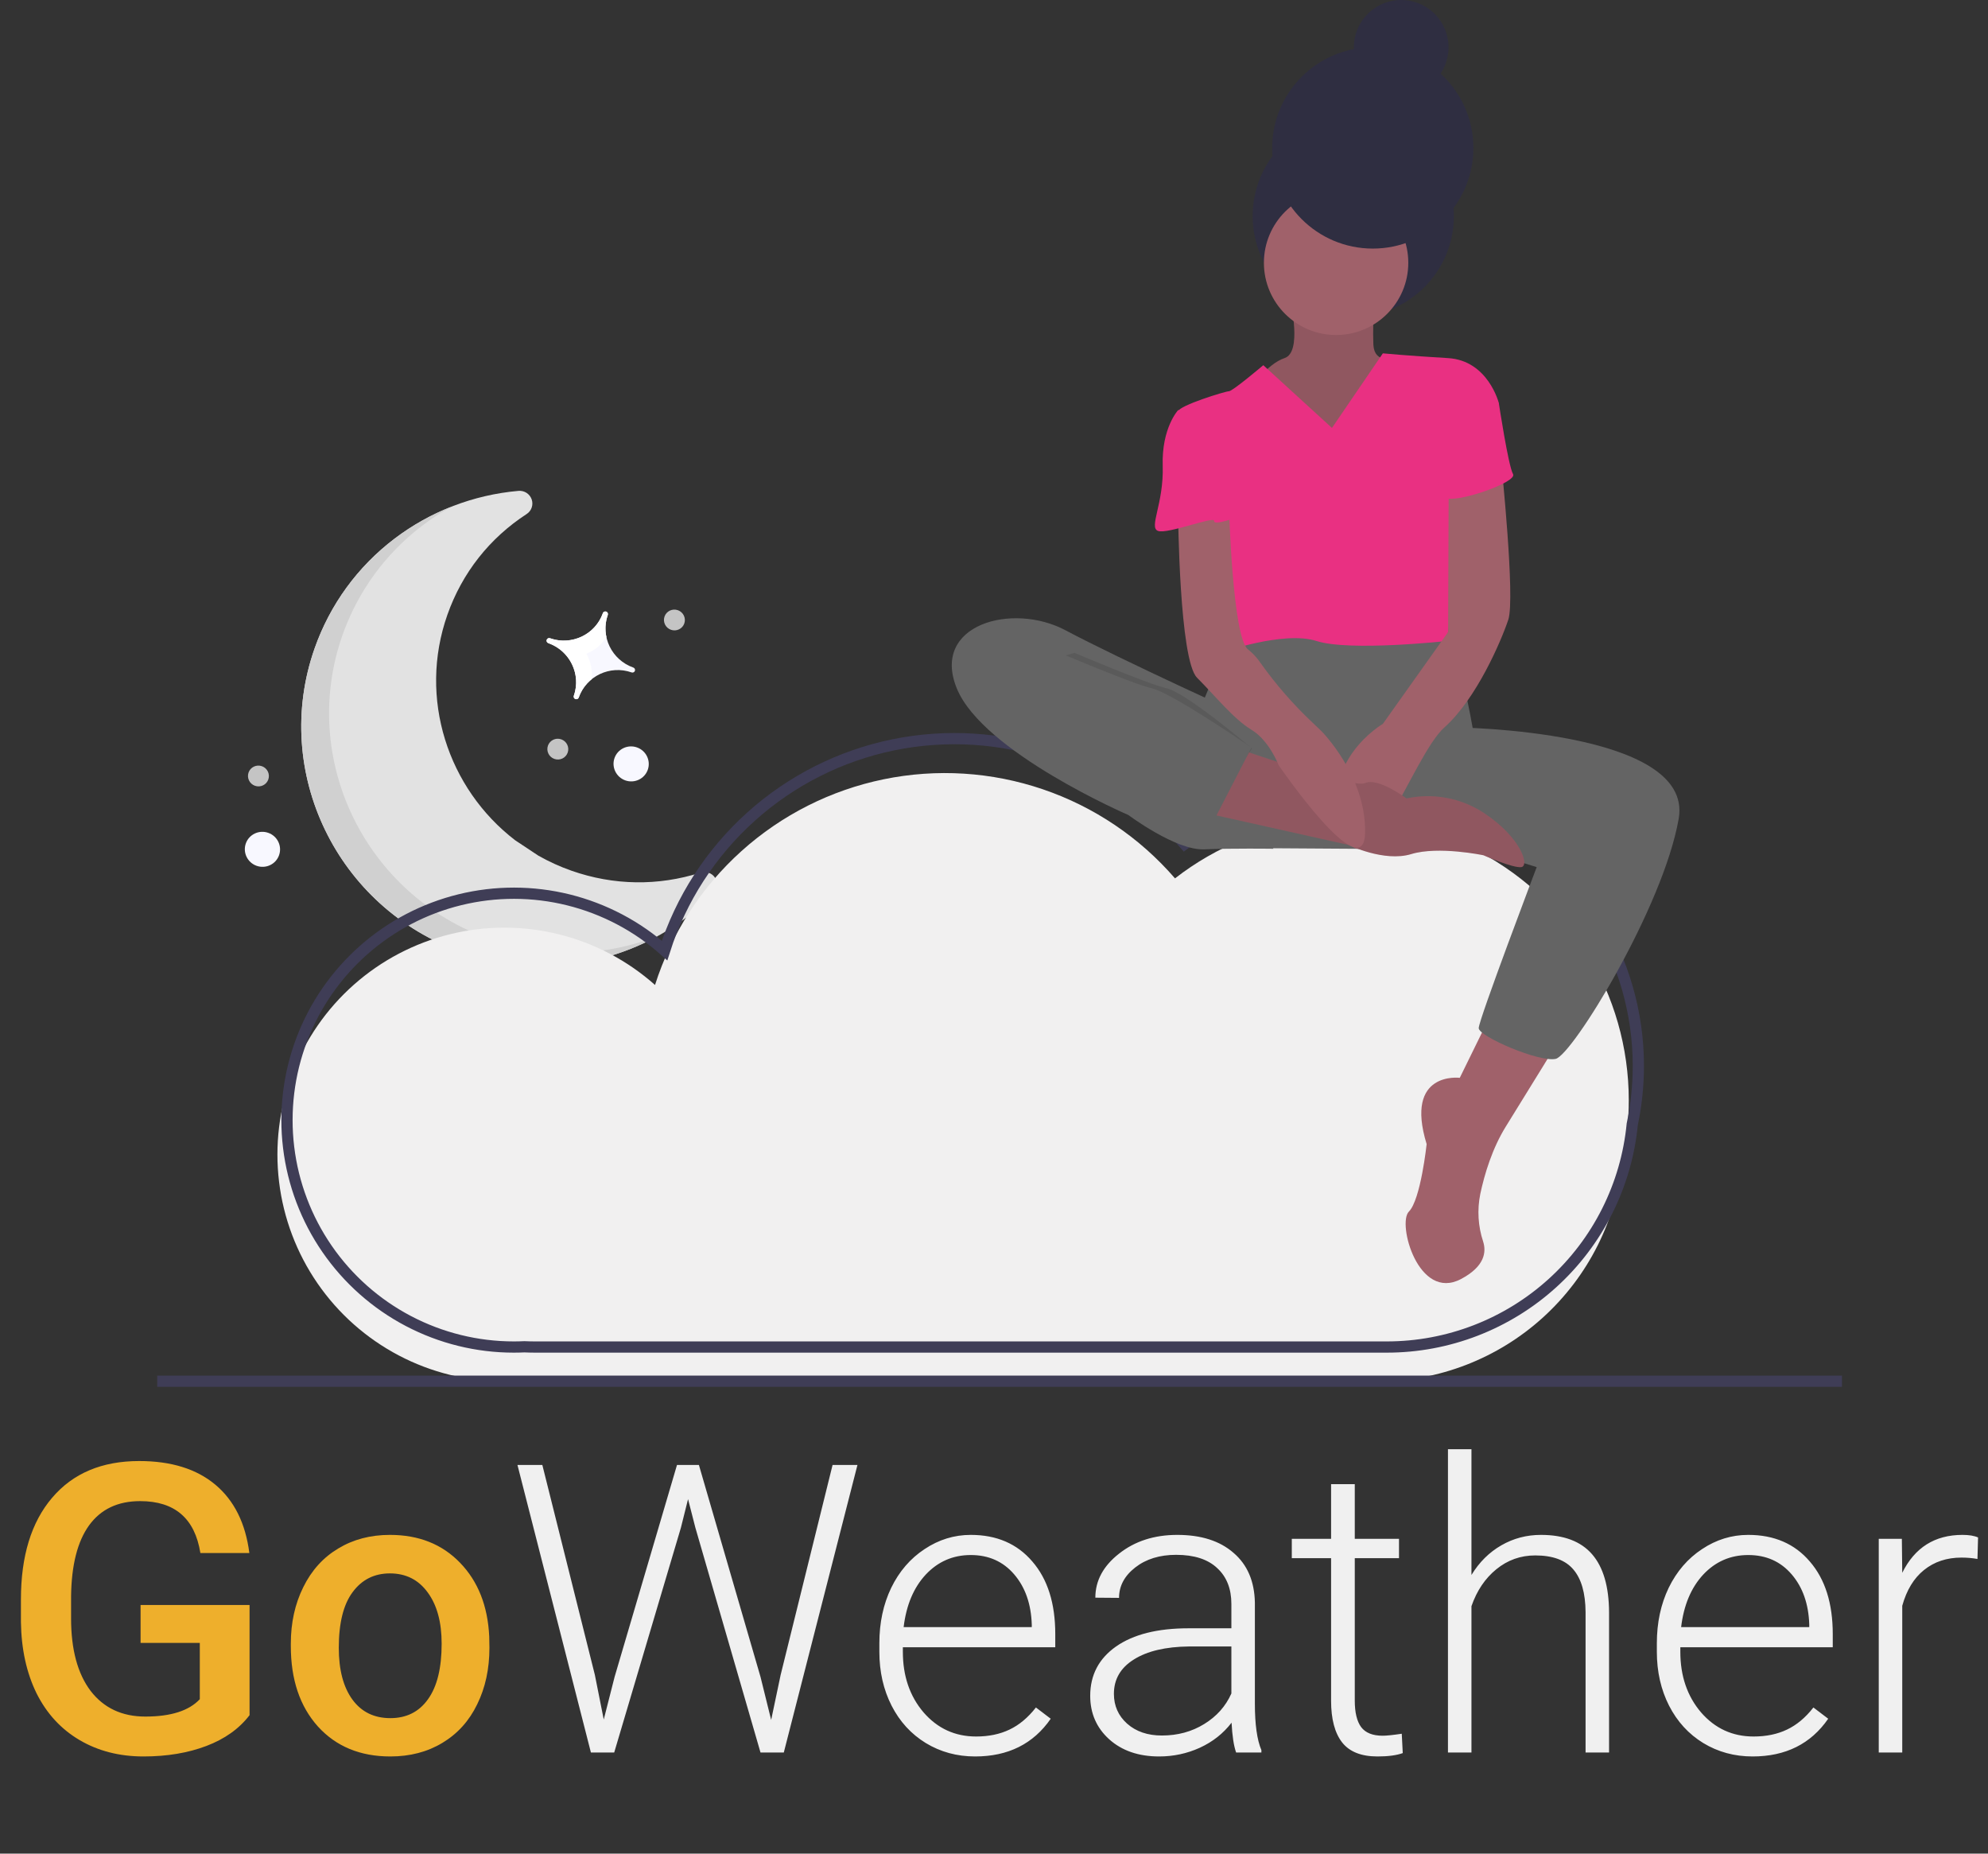 <svg width="177" height="165" viewBox="0 0 177 165" fill="none" xmlns="http://www.w3.org/2000/svg">
<rect x="0" y="0" width="177" height="165" fill="#333333" stroke="none"/>
<path d="M56.386 59.422C54.462 58.745 53.443 56.643 54.114 54.736C54.156 54.616 54.092 54.484 53.971 54.441C53.85 54.399 53.718 54.461 53.675 54.581C53.004 56.489 50.894 57.49 48.97 56.813C48.849 56.771 48.717 56.834 48.675 56.954C48.632 57.074 48.696 57.205 48.817 57.248C50.741 57.925 51.76 60.027 51.089 61.934C51.047 62.054 51.111 62.186 51.232 62.228C51.353 62.271 51.486 62.208 51.528 62.088C52.199 60.181 54.309 59.18 56.233 59.856C56.354 59.899 56.486 59.836 56.528 59.716C56.571 59.596 56.507 59.464 56.386 59.422Z" fill="#F8F8FF"/>
<path d="M52.208 58.196C52.935 57.91 53.568 57.396 53.99 56.709C53.852 56.072 53.883 55.392 54.114 54.736C54.156 54.616 54.092 54.484 53.971 54.441C53.85 54.399 53.718 54.461 53.675 54.581C53.243 55.811 52.212 56.663 51.019 56.932C50.857 56.969 50.693 56.995 50.527 57.009C50.521 57.01 50.515 57.01 50.509 57.011C50.346 57.025 50.182 57.027 50.017 57.019C50.006 57.019 49.994 57.018 49.983 57.017C49.913 57.013 49.843 57.007 49.774 56.998C49.76 56.997 49.745 56.995 49.732 56.994C49.653 56.984 49.575 56.971 49.497 56.956C49.483 56.953 49.47 56.95 49.457 56.947C49.393 56.934 49.328 56.919 49.264 56.902C49.242 56.896 49.221 56.891 49.199 56.885C49.125 56.864 49.052 56.841 48.979 56.816C48.976 56.815 48.973 56.814 48.97 56.813C48.849 56.77 48.717 56.833 48.675 56.953C48.632 57.073 48.696 57.205 48.817 57.248C48.82 57.249 48.823 57.25 48.826 57.251C48.899 57.277 48.97 57.305 49.04 57.335C49.061 57.344 49.082 57.353 49.103 57.362C49.163 57.389 49.222 57.418 49.281 57.448C49.293 57.454 49.305 57.46 49.318 57.466C49.388 57.503 49.457 57.542 49.524 57.584C49.536 57.591 49.548 57.599 49.56 57.606C49.619 57.644 49.678 57.682 49.735 57.723C49.744 57.729 49.754 57.736 49.763 57.743C49.897 57.84 50.023 57.944 50.141 58.057C50.145 58.061 50.15 58.065 50.154 58.069C50.275 58.185 50.387 58.308 50.489 58.437C51.251 59.394 51.522 60.704 51.09 61.934C51.047 62.054 51.111 62.185 51.232 62.228C51.353 62.27 51.486 62.208 51.528 62.088C51.759 61.431 52.161 60.882 52.667 60.471C52.768 59.672 52.596 58.876 52.208 58.196Z" fill="white"/>
<path d="M55.677 69.468C56.495 69.755 57.389 69.331 57.675 68.52C57.96 67.709 57.528 66.819 56.71 66.531C55.892 66.243 54.998 66.668 54.713 67.478C54.428 68.289 54.859 69.18 55.677 69.468Z" fill="#F8F8FF"/>
<path d="M22.85 77.072C23.668 77.359 24.562 76.935 24.847 76.124C25.133 75.313 24.701 74.423 23.883 74.135C23.065 73.847 22.171 74.272 21.886 75.082C21.601 75.893 22.032 76.784 22.85 77.072Z" fill="#F8F8FF"/>
<path d="M45.859 74.791C39.883 70.199 37.218 62.159 39.832 54.728C41.14 51.008 43.581 47.905 46.892 45.755C47.325 45.473 47.508 44.934 47.336 44.447C47.164 43.96 46.681 43.65 46.164 43.695C42.151 44.047 38.337 45.517 35.134 47.945C31.846 50.438 29.383 53.816 28.012 57.715C24.141 68.719 30.022 80.848 41.121 84.752C45.053 86.135 49.259 86.35 53.282 85.374C57.202 84.424 60.748 82.402 63.538 79.527C63.897 79.157 63.955 78.591 63.679 78.153C63.403 77.715 62.863 77.519 62.37 77.677C58.602 78.884 54.628 78.824 50.876 77.505C49.838 77.14 48.854 76.689 47.929 76.164" fill="#E2E2E2"/>
<path d="M55.76 84.207C51.736 85.183 47.531 84.967 43.599 83.584C32.5 79.681 26.619 67.552 30.489 56.547C31.861 52.648 34.324 49.27 37.612 46.778C38.431 46.157 39.289 45.599 40.181 45.107C38.386 45.815 36.688 46.767 35.134 47.945C31.846 50.438 29.383 53.816 28.012 57.715C24.141 68.719 30.022 80.848 41.121 84.752C45.053 86.135 49.259 86.35 53.282 85.374C55.148 84.922 56.929 84.226 58.584 83.311C57.669 83.673 56.726 83.972 55.76 84.207Z" fill="#D0D0D0"/>
<path d="M49.358 67.556C49.844 67.727 50.375 67.475 50.544 66.993C50.714 66.512 50.457 65.983 49.971 65.812C49.486 65.641 48.955 65.893 48.785 66.375C48.616 66.856 48.872 67.385 49.358 67.556Z" fill="#C4C4C4"/>
<path d="M22.703 69.948C23.189 70.118 23.72 69.867 23.889 69.385C24.059 68.903 23.802 68.374 23.316 68.203C22.831 68.033 22.299 68.284 22.13 68.766C21.961 69.248 22.217 69.777 22.703 69.948Z" fill="#C4C4C4"/>
<path d="M59.739 56.061C60.225 56.232 60.756 55.98 60.926 55.498C61.095 55.017 60.839 54.488 60.353 54.317C59.867 54.146 59.336 54.398 59.166 54.879C58.997 55.361 59.254 55.89 59.739 56.061Z" fill="#C4C4C4"/>
<path d="M145.017 97.943C145.017 93.257 143.702 88.665 141.22 84.69C138.739 80.714 135.192 77.516 130.982 75.457C126.772 73.399 122.069 72.564 117.408 73.047C112.747 73.53 108.315 75.311 104.616 78.189C101.468 74.547 97.407 71.809 92.849 70.259C88.292 68.708 83.403 68.4 78.687 69.366C73.971 70.333 69.598 72.539 66.018 75.757C62.438 78.976 59.78 83.091 58.319 87.677C55.873 85.504 52.937 83.957 49.762 83.169C46.586 82.381 43.267 82.377 40.09 83.156C36.912 83.935 33.971 85.474 31.52 87.641C29.069 89.807 27.181 92.537 26.019 95.595C24.856 98.653 24.453 101.948 24.846 105.196C25.238 108.444 26.413 111.548 28.271 114.241C30.128 116.934 32.612 119.136 35.508 120.657C38.405 122.178 41.628 122.972 44.899 122.972C45.213 122.972 45.525 122.964 45.836 122.95C46.156 122.964 46.478 122.972 46.802 122.972H122.622C128.078 122.972 133.338 120.941 137.378 117.274C141.418 113.608 143.948 108.569 144.476 103.139C144.836 101.431 145.018 99.689 145.017 97.943V97.943Z" fill="#F1F0F0"/>
<path d="M145.869 94.878C145.869 90.192 144.553 85.6 142.072 81.625C139.59 77.649 136.043 74.451 131.833 72.392C127.623 70.334 122.92 69.499 118.259 69.982C113.598 70.465 109.166 72.246 105.468 75.124C102.32 71.482 98.258 68.745 93.701 67.194C89.143 65.643 84.254 65.335 79.538 66.301C74.822 67.268 70.449 69.474 66.869 72.692C63.289 75.911 60.631 80.025 59.17 84.612C56.725 82.439 53.788 80.892 50.613 80.104C47.438 79.316 44.118 79.312 40.941 80.091C37.764 80.87 34.823 82.409 32.372 84.576C29.921 86.743 28.032 89.472 26.87 92.53C25.707 95.588 25.305 98.883 25.697 102.131C26.089 105.379 27.265 108.483 29.122 111.176C30.98 113.869 33.463 116.071 36.36 117.592C39.256 119.113 42.479 119.908 45.751 119.907C46.064 119.907 46.376 119.899 46.687 119.885C47.007 119.899 47.329 119.907 47.653 119.907H123.474C128.929 119.907 134.189 117.876 138.229 114.21C142.269 110.543 144.799 105.504 145.327 100.074C145.688 98.366 145.869 96.624 145.869 94.878V94.878Z" stroke="#3F3D56" stroke-miterlimit="10"/>
<path d="M132.71 90.358L129.97 95.943C129.97 95.943 125.017 95.311 127.02 101.844C127.02 101.844 126.493 106.796 125.439 107.85C124.385 108.904 126.282 115.858 130.075 113.856C132.209 112.73 132.343 111.437 132.051 110.521C131.598 109.156 131.51 107.696 131.795 106.286C132.175 104.503 132.861 102.223 134.08 100.263C136.503 96.364 138.821 92.571 138.821 92.571L132.71 90.358Z" fill="#A0616A"/>
<path d="M125.86 56.006C125.86 56.006 119.854 54.531 117.852 55.584C115.85 56.638 109.949 56.744 109.949 56.744C109.949 56.744 104.996 64.752 106.156 68.862C107.315 72.971 112.162 75.5 112.162 75.5L128.495 75.606L131.129 64.857C131.129 64.857 129.865 57.481 128.811 57.06C127.757 56.638 125.86 56.006 125.86 56.006Z" fill="#646464"/>
<path d="M120.486 28.187C125.433 28.187 129.443 24.177 129.443 19.231C129.443 14.284 125.433 10.274 120.486 10.274C115.54 10.274 111.53 14.284 111.53 19.231C111.53 24.177 115.54 28.187 120.486 28.187Z" fill="#2F2E41"/>
<path d="M114.902 26.923C114.902 26.923 115.955 31.349 114.375 31.875C112.794 32.402 111.424 34.51 111.424 34.51L113.743 38.409L121.646 40.411L124.069 38.093L125.86 33.14L124.069 31.875C124.069 31.875 122.383 32.402 122.278 30.716C122.227 29.451 122.263 28.183 122.383 26.923L114.902 26.923Z" fill="#A0616A"/>
<path opacity="0.1" d="M114.902 26.923C114.902 26.923 115.955 31.349 114.375 31.875C112.794 32.402 111.424 34.51 111.424 34.51L113.743 38.409L121.646 40.411L124.069 38.093L125.86 33.14L124.069 31.875C124.069 31.875 122.383 32.402 122.278 30.716C122.227 29.451 122.263 28.183 122.383 26.923L114.902 26.923Z" fill="black"/>
<path d="M118.959 29.821C122.509 29.821 125.386 26.943 125.386 23.393C125.386 19.843 122.509 16.965 118.959 16.965C115.409 16.965 112.531 19.843 112.531 23.393C112.531 26.943 115.409 29.821 118.959 29.821Z" fill="#A0616A"/>
<path d="M118.59 38.093L112.478 32.508C112.478 32.508 109.738 34.826 109.422 34.826C109.106 34.826 104.997 36.09 104.891 36.617C104.786 37.144 108.474 42.729 108.474 42.729C108.474 42.729 107.631 46.839 108.474 48.63C109.317 50.421 108.685 58.114 108.685 58.114C108.685 58.114 114.269 56.111 117.22 57.06C120.17 58.008 128.811 57.06 128.811 57.06C128.811 57.06 130.075 48.946 129.549 47.892C129.022 46.839 128.916 40.832 128.916 40.832L133.447 35.88C133.447 35.88 132.499 32.086 128.916 31.876C125.334 31.665 123.121 31.454 123.121 31.454L118.59 38.093Z" fill="#E93082"/>
<path d="M111.424 64.014C111.424 64.014 99.622 58.64 94.88 56.111C90.139 53.582 82.868 55.584 85.186 61.275C87.504 66.965 100.465 72.55 100.465 72.55C100.465 72.55 104.68 75.711 107.209 75.606C109.738 75.5 113.374 75.553 113.374 75.553L111.424 64.014Z" fill="#646464"/>
<path d="M129.654 64.752C129.654 64.752 150.834 64.963 149.464 72.866C148.094 80.769 139.981 93.94 138.505 94.257C137.03 94.573 131.656 92.254 131.656 91.517C131.656 90.779 136.819 77.186 136.819 77.186L124.175 73.287L129.654 64.752Z" fill="#646464"/>
<path d="M133.658 41.148C133.658 41.148 134.923 53.266 134.29 55.163C133.658 57.06 131.445 62.223 128.6 64.752C125.755 67.281 121.751 80.031 119.538 73.92C117.325 67.808 123.121 64.436 123.121 64.436L128.93 56.262L128.985 42.961L133.658 41.148Z" fill="#A0616A"/>
<path d="M109.949 66.543C109.949 66.543 120.381 70.231 121.54 69.705C122.699 69.178 125.228 71.075 125.228 71.075C126.397 70.824 127.603 70.807 128.779 71.024C129.954 71.241 131.075 71.688 132.077 72.339C135.449 74.552 136.187 77.081 135.449 77.186C134.712 77.292 132.077 76.132 132.077 76.132C132.077 76.132 128.073 75.29 125.65 76.027C123.226 76.765 120.067 75.21 120.067 75.21L107.209 72.339L109.949 66.543Z" fill="#A0616A"/>
<path opacity="0.1" d="M109.949 66.543C109.949 66.543 120.381 70.231 121.54 69.705C122.699 69.178 125.228 71.075 125.228 71.075C126.397 70.824 127.603 70.807 128.779 71.024C129.954 71.241 131.075 71.688 132.077 72.339C135.449 74.552 136.187 77.081 135.449 77.186C134.712 77.292 132.077 76.132 132.077 76.132C132.077 76.132 128.073 75.29 125.65 76.027C123.226 76.765 120.067 75.21 120.067 75.21L107.209 72.339L109.949 66.543Z" fill="black"/>
<path d="M104.891 45.68C104.891 45.68 104.996 58.746 106.577 60.327C108.158 61.907 109.844 64.015 111.424 64.963C113.005 65.911 113.848 68.124 113.848 68.124C113.848 68.124 121.435 79.189 121.54 74.131C121.646 69.073 117.641 65.068 117.641 65.068L116.858 64.322C115.143 62.709 113.593 60.929 112.23 59.01C111.918 58.552 111.54 58.143 111.108 57.798C109.738 56.744 109.422 45.153 109.422 45.153L104.891 45.68Z" fill="#A0616A"/>
<path d="M131.234 34.615L133.447 35.88C133.447 35.88 134.29 41.465 134.712 42.202C135.133 42.94 129.548 44.837 128.705 44.31C127.862 43.783 127.441 38.619 127.441 38.619L131.234 34.615Z" fill="#E93082"/>
<path d="M106.261 36.512H104.891C104.891 36.512 103.416 38.092 103.521 41.464C103.627 44.836 102.257 46.944 103.1 47.26C103.943 47.576 108.148 45.903 108.1 46.37C108.052 46.838 110.265 45.995 110.265 45.995L108.79 40.41L106.261 36.512Z" fill="#E93082"/>
<path opacity="0.1" d="M95.671 58.114C95.671 58.114 102.099 60.853 103.89 61.275C105.682 61.697 111.471 66.629 111.471 66.629L107.519 72.63C107.519 72.63 103.469 72.129 101.256 71.707C99.043 71.285 85.871 62.539 88.084 61.064C90.297 59.589 95.671 58.114 95.671 58.114Z" fill="black"/>
<path d="M94.354 58.114C94.354 58.114 100.782 60.853 102.573 61.275C104.364 61.697 111.424 66.544 111.424 66.544L107.947 73.288C107.947 73.288 102.151 72.129 99.939 71.707C97.726 71.285 84.554 62.539 86.767 61.064C88.98 59.589 94.354 58.114 94.354 58.114Z" fill="#646464"/>
<path d="M122.225 22.128C127.172 22.128 131.182 18.118 131.182 13.172C131.182 8.225 127.172 4.215 122.225 4.215C117.278 4.215 113.268 8.225 113.268 13.172C113.268 18.118 117.278 22.128 122.225 22.128Z" fill="#2F2E41"/>
<path d="M124.754 8.43C127.082 8.43 128.969 6.543 128.969 4.215C128.969 1.887 127.082 0 124.754 0C122.426 0 120.539 1.887 120.539 4.215C120.539 6.543 122.426 8.43 124.754 8.43Z" fill="#2F2E41"/>
<path d="M14 122.95H164" stroke="#3F3D56" stroke-miterlimit="10"/>
<path d="M22.219 152.678C21.293 153.885 20.01 154.799 18.369 155.42C16.729 156.041 14.865 156.352 12.779 156.352C10.635 156.352 8.736 155.865 7.084 154.893C5.432 153.92 4.154 152.531 3.252 150.727C2.361 148.91 1.898 146.795 1.863 144.381V142.377C1.863 138.51 2.789 135.492 4.641 133.324C6.492 131.145 9.076 130.055 12.393 130.055C15.24 130.055 17.502 130.758 19.178 132.164C20.854 133.57 21.861 135.598 22.201 138.246H17.842C17.35 135.164 15.562 133.623 12.48 133.623C10.488 133.623 8.971 134.344 7.928 135.785C6.896 137.215 6.363 139.318 6.328 142.096V144.064C6.328 146.83 6.908 148.98 8.068 150.516C9.24 152.039 10.863 152.801 12.938 152.801C15.211 152.801 16.828 152.285 17.789 151.254V146.244H12.516V142.869H22.219V152.678ZM25.893 146.314C25.893 144.451 26.262 142.775 27 141.287C27.738 139.787 28.775 138.639 30.111 137.842C31.447 137.033 32.982 136.629 34.717 136.629C37.283 136.629 39.363 137.455 40.957 139.107C42.562 140.76 43.43 142.951 43.559 145.682L43.576 146.684C43.576 148.559 43.213 150.234 42.486 151.711C41.772 153.188 40.74 154.33 39.393 155.139C38.057 155.947 36.51 156.352 34.752 156.352C32.068 156.352 29.918 155.461 28.301 153.68C26.695 151.887 25.893 149.502 25.893 146.525V146.314ZM30.164 146.684C30.164 148.641 30.568 150.176 31.377 151.289C32.185 152.391 33.31 152.941 34.752 152.941C36.193 152.941 37.312 152.379 38.109 151.254C38.918 150.129 39.322 148.482 39.322 146.314C39.322 144.393 38.906 142.869 38.074 141.744C37.254 140.619 36.135 140.057 34.717 140.057C33.322 140.057 32.215 140.613 31.395 141.727C30.574 142.828 30.164 144.48 30.164 146.684Z" fill="#EEAF2C"/>
<path d="M52.963 149.092L53.754 153.064L54.721 149.268L60.275 130.406H62.227L67.711 149.268L68.66 153.1L69.504 149.092L74.127 130.406H76.342L69.785 156H67.711L61.91 135.979L61.26 133.447L60.627 135.979L54.685 156H52.611L46.072 130.406H48.287L52.963 149.092ZM86.818 156.352C85.201 156.352 83.736 155.953 82.424 155.156C81.123 154.359 80.109 153.252 79.383 151.834C78.656 150.404 78.293 148.805 78.293 147.035V146.279C78.293 144.451 78.644 142.805 79.348 141.34C80.062 139.875 81.053 138.727 82.318 137.895C83.584 137.051 84.955 136.629 86.432 136.629C88.74 136.629 90.568 137.42 91.916 139.002C93.275 140.572 93.955 142.723 93.955 145.453V146.631H80.385V147.035C80.385 149.191 81 150.99 82.231 152.432C83.473 153.861 85.031 154.576 86.906 154.576C88.031 154.576 89.022 154.371 89.877 153.961C90.744 153.551 91.529 152.895 92.232 151.992L93.551 152.994C92.004 155.232 89.76 156.352 86.818 156.352ZM86.432 138.422C84.85 138.422 83.514 139.002 82.424 140.162C81.346 141.322 80.689 142.881 80.455 144.838H91.863V144.609C91.805 142.781 91.283 141.293 90.299 140.145C89.314 138.996 88.025 138.422 86.432 138.422ZM110.057 156C109.846 155.402 109.711 154.518 109.652 153.346C108.914 154.307 107.971 155.051 106.822 155.578C105.686 156.094 104.479 156.352 103.201 156.352C101.373 156.352 99.891 155.842 98.754 154.822C97.629 153.803 97.066 152.514 97.066 150.955C97.066 149.104 97.834 147.639 99.369 146.561C100.916 145.482 103.066 144.943 105.82 144.943H109.635V142.781C109.635 141.422 109.213 140.355 108.369 139.582C107.537 138.797 106.318 138.404 104.713 138.404C103.248 138.404 102.035 138.779 101.074 139.529C100.113 140.279 99.633 141.182 99.633 142.236L97.523 142.219C97.523 140.707 98.227 139.4 99.633 138.299C101.039 137.186 102.768 136.629 104.818 136.629C106.939 136.629 108.609 137.162 109.828 138.229C111.059 139.283 111.691 140.76 111.727 142.658V151.658C111.727 153.498 111.92 154.875 112.307 155.789V156H110.057ZM103.447 154.488C104.854 154.488 106.107 154.148 107.209 153.469C108.322 152.789 109.131 151.881 109.635 150.744V146.561H105.873C103.775 146.584 102.135 146.971 100.951 147.721C99.768 148.459 99.176 149.479 99.176 150.779C99.176 151.846 99.568 152.73 100.354 153.434C101.15 154.137 102.182 154.488 103.447 154.488ZM120.621 132.111V136.98H124.559V138.703H120.621V151.377C120.621 152.432 120.809 153.217 121.184 153.732C121.57 154.248 122.209 154.506 123.1 154.506C123.451 154.506 124.02 154.447 124.805 154.33L124.893 156.053C124.342 156.252 123.592 156.352 122.643 156.352C121.201 156.352 120.152 155.936 119.496 155.104C118.84 154.26 118.512 153.023 118.512 151.395V138.703H115.014V136.98H118.512V132.111H120.621ZM131.01 140.197C131.701 139.061 132.586 138.182 133.664 137.561C134.742 136.939 135.92 136.629 137.197 136.629C139.236 136.629 140.754 137.203 141.75 138.352C142.746 139.5 143.25 141.223 143.262 143.52V156H141.17V143.502C141.158 141.803 140.795 140.537 140.08 139.705C139.377 138.873 138.246 138.457 136.688 138.457C135.387 138.457 134.232 138.867 133.225 139.688C132.229 140.496 131.49 141.592 131.01 142.975V156H128.918V129H131.01V140.197ZM156.041 156.352C154.424 156.352 152.959 155.953 151.646 155.156C150.346 154.359 149.332 153.252 148.605 151.834C147.879 150.404 147.516 148.805 147.516 147.035V146.279C147.516 144.451 147.867 142.805 148.57 141.34C149.285 139.875 150.275 138.727 151.541 137.895C152.807 137.051 154.178 136.629 155.654 136.629C157.963 136.629 159.791 137.42 161.139 139.002C162.498 140.572 163.178 142.723 163.178 145.453V146.631H149.607V147.035C149.607 149.191 150.223 150.99 151.453 152.432C152.695 153.861 154.254 154.576 156.129 154.576C157.254 154.576 158.244 154.371 159.1 153.961C159.967 153.551 160.752 152.895 161.455 151.992L162.773 152.994C161.227 155.232 158.982 156.352 156.041 156.352ZM155.654 138.422C154.072 138.422 152.736 139.002 151.646 140.162C150.568 141.322 149.912 142.881 149.678 144.838H161.086V144.609C161.027 142.781 160.506 141.293 159.521 140.145C158.537 138.996 157.248 138.422 155.654 138.422ZM176.062 138.773C175.617 138.691 175.143 138.65 174.639 138.65C173.326 138.65 172.213 139.02 171.299 139.758C170.396 140.484 169.752 141.545 169.365 142.939V156H167.273V136.98H169.33L169.365 140.004C170.479 137.754 172.266 136.629 174.727 136.629C175.312 136.629 175.775 136.705 176.115 136.857L176.062 138.773Z" fill="#F0F0F0"/>
</svg>
